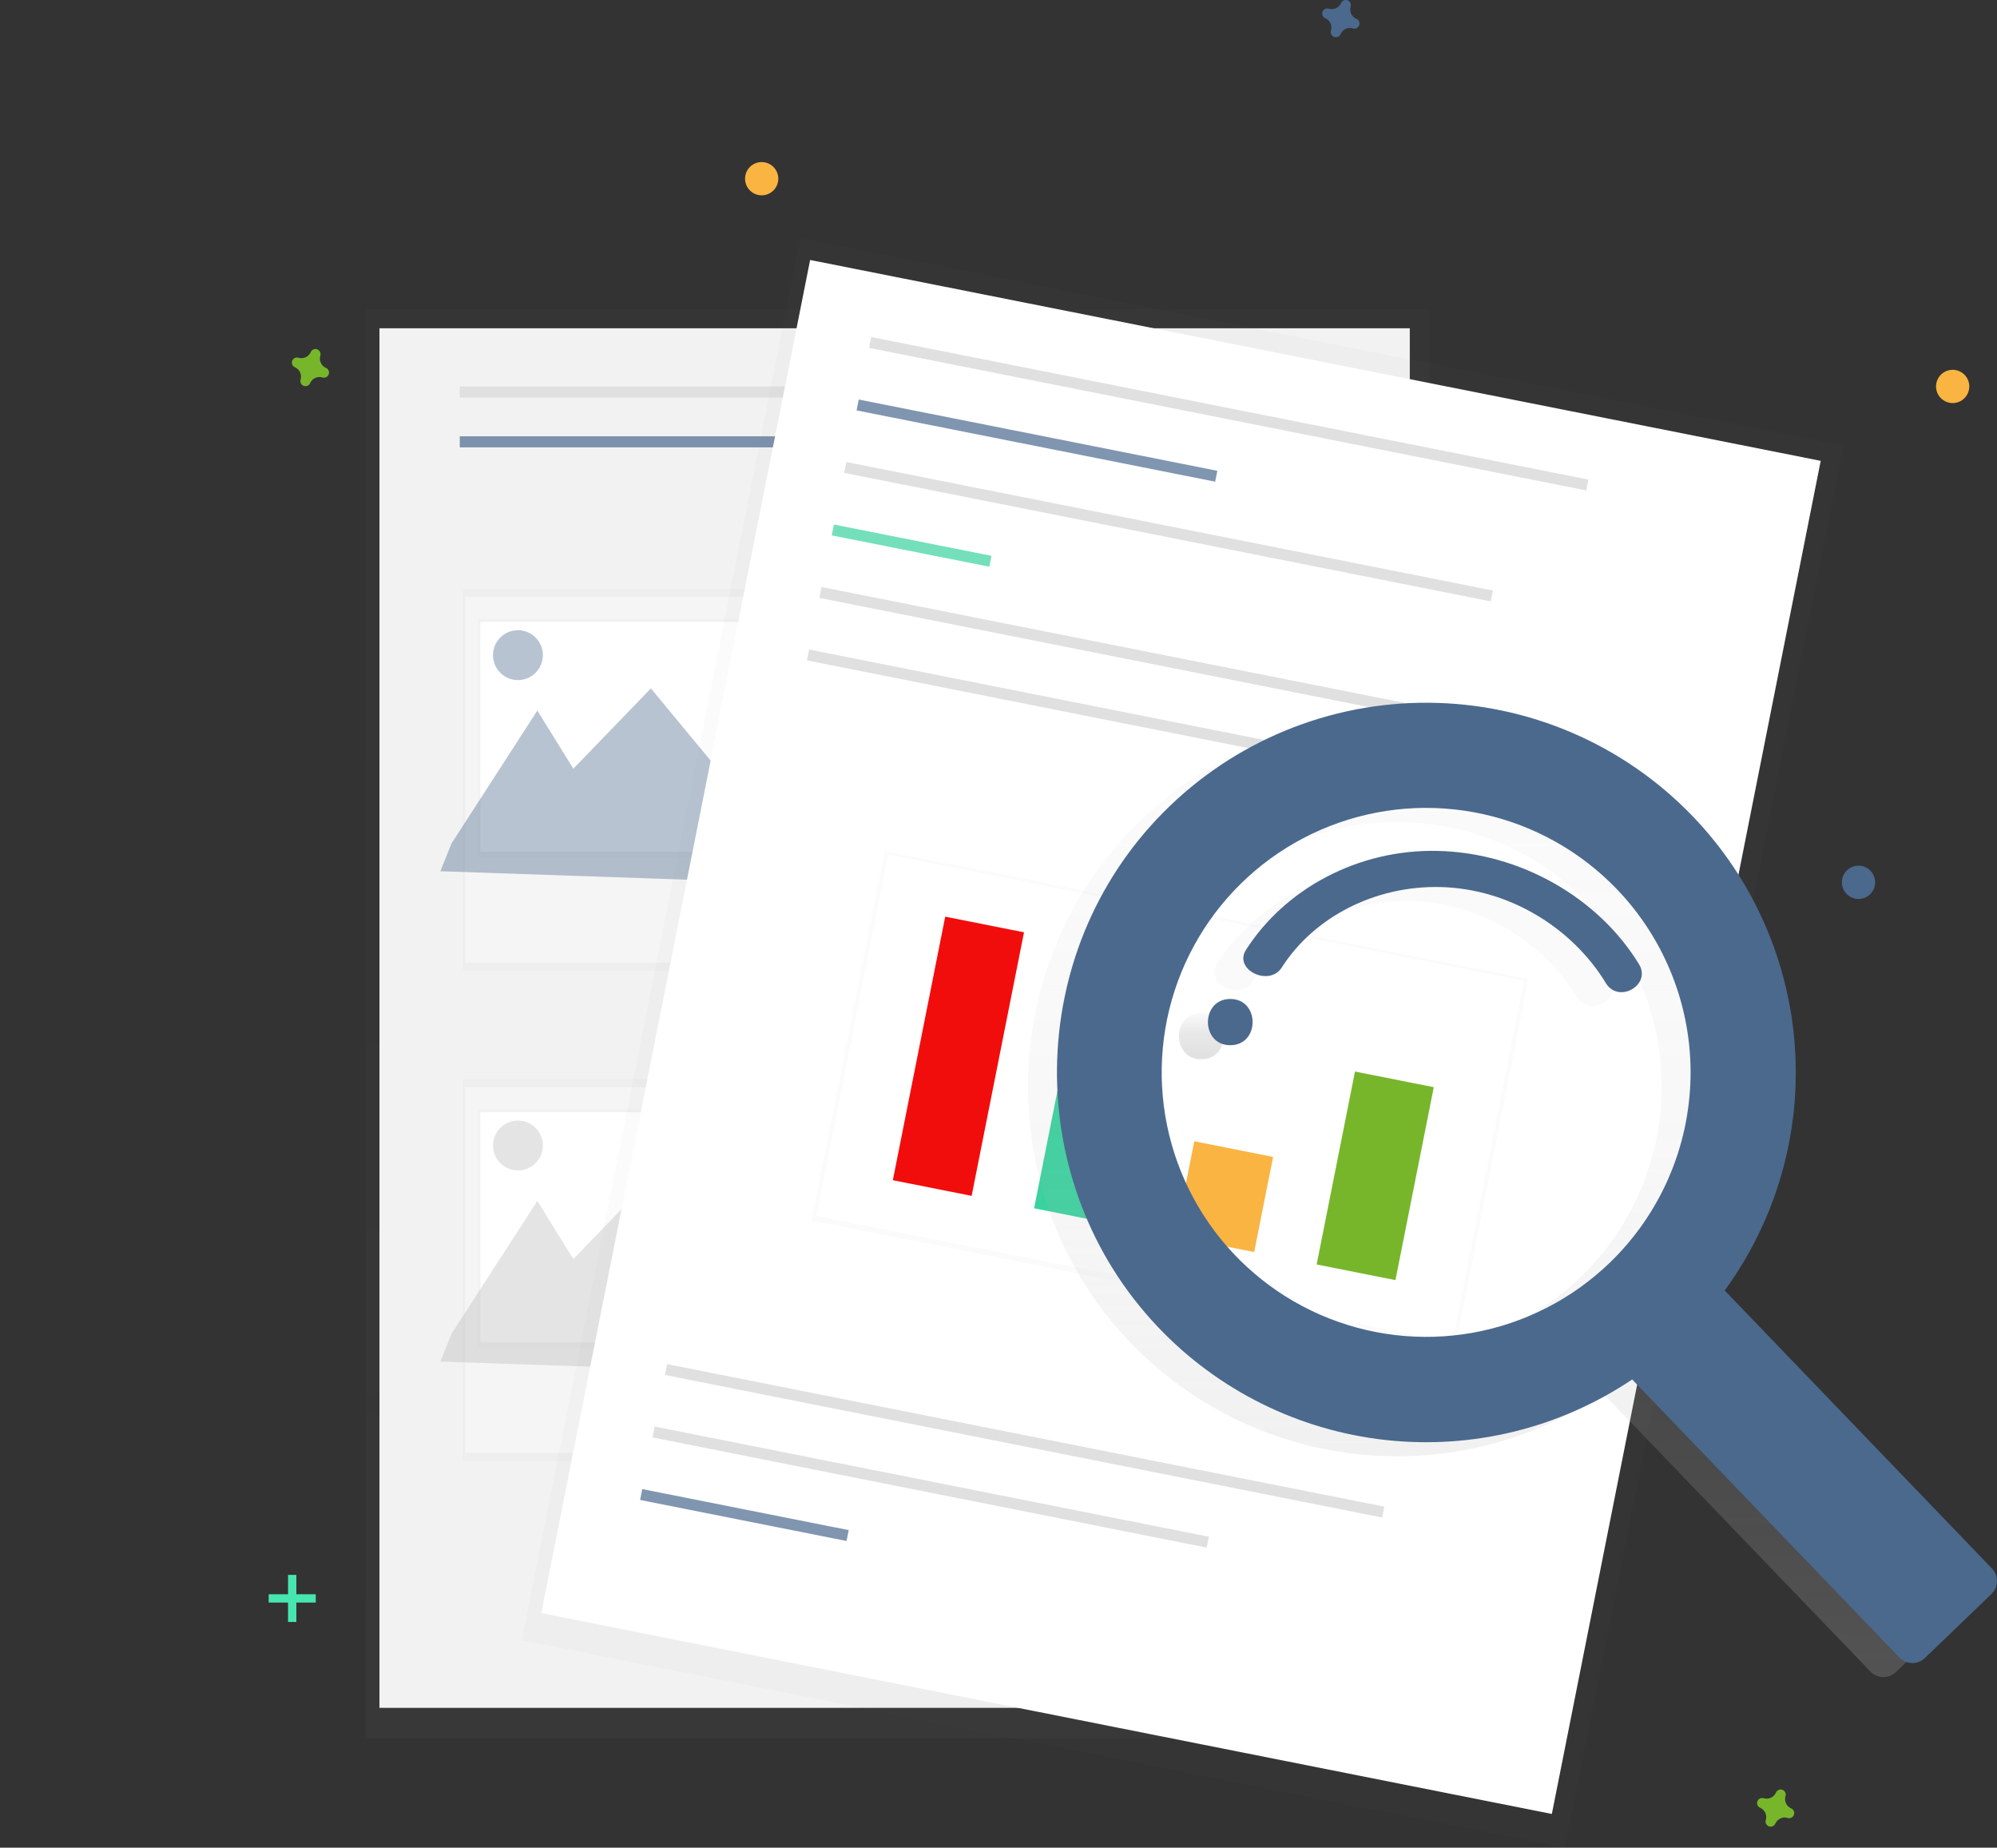 <svg width="547" height="506" viewBox="0 0 547 506" fill="none" xmlns="http://www.w3.org/2000/svg">
<rect x="0" y="0" width="547" height="506" fill="#333333" stroke="none"/>
<g clip-path="url(#clip0)">
<g opacity="0.5">
<path opacity="0.5" d="M391.469 84.587L100.143 84.587L100.143 476.046H391.469V84.587Z" fill="url(#paint0_linear)"/>
</g>
<path d="M386.161 89.9L103.936 89.9L103.936 467.705H386.161V89.9Z" fill="#F2F2F2"/>
<path d="M223.049 105.829H125.94V108.863H223.049V105.829Z" fill="#E0E0E0"/>
<path opacity="0.7" d="M223.049 119.484H125.94V122.518H223.049V119.484Z" fill="#4B698D"/>
<path d="M334.573 105.829H237.464V108.863H334.573V105.829Z" fill="#E0E0E0"/>
<path d="M349.742 192.319H252.633V195.353H349.742V192.319Z" fill="#E0E0E0"/>
<path d="M352.022 200.66H254.914V203.694H352.022V200.66Z" fill="#E0E0E0"/>
<path d="M356.576 209.008H259.468V212.042H356.576V209.008Z" fill="#E0E0E0"/>
<path d="M349.742 326.595H252.633V329.629H349.742V326.595Z" fill="#E0E0E0"/>
<path d="M352.022 334.943H254.914V337.977H352.022V334.943Z" fill="#E0E0E0"/>
<path d="M356.576 343.284H259.468V346.318H356.576V343.284Z" fill="#E0E0E0"/>
<g opacity="0.5">
<path opacity="0.5" d="M229.876 161.209H126.7V265.901H229.876V161.209Z" fill="url(#paint1_linear)"/>
</g>
<path d="M228.902 163.489H127.35V263.628H228.902V163.489Z" fill="#F5F5F5"/>
<g opacity="0.5">
<path opacity="0.5" d="M225.647 169.557H130.929V234.798H225.647V169.557Z" fill="url(#paint2_linear)"/>
</g>
<path d="M224.991 170.317H131.579V233.284H224.991V170.317Z" fill="white"/>
<path opacity="0.4" d="M123.66 231.01L147.183 194.593L157.045 210.521L178.288 188.525L196.498 210.521L212.427 177.904L253.394 243.145L120.626 238.591L123.66 231.01Z" fill="#4B698D"/>
<path opacity="0.4" d="M141.869 186.245C145.64 186.245 148.697 183.189 148.697 179.418C148.697 175.647 145.64 172.59 141.869 172.59C138.098 172.59 135.041 175.647 135.041 179.418C135.041 183.189 138.098 186.245 141.869 186.245Z" fill="#4B698D"/>
<g opacity="0.5">
<path opacity="0.5" d="M229.876 295.491H126.7V400.184H229.876V295.491Z" fill="url(#paint3_linear)"/>
</g>
<path d="M228.902 297.765H127.35V397.904H228.902V297.765Z" fill="#F5F5F5"/>
<g opacity="0.5">
<path opacity="0.5" d="M225.647 303.839H130.929V369.08H225.647V303.839Z" fill="url(#paint4_linear)"/>
</g>
<path d="M224.991 304.593H131.579V367.56H224.991V304.593Z" fill="white"/>
<path opacity="0.4" d="M123.66 365.286L147.183 328.869L157.045 344.804L178.288 322.801L196.498 344.804L212.427 312.18L253.394 377.421L120.626 372.874L123.66 365.286Z" fill="#BDBDBD"/>
<path opacity="0.4" d="M141.869 320.528C145.64 320.528 148.697 317.471 148.697 313.7C148.697 309.93 145.64 306.873 141.869 306.873C138.098 306.873 135.041 309.93 135.041 313.7C135.041 317.471 138.098 320.528 141.869 320.528Z" fill="#BDBDBD"/>
<g opacity="0.5">
<path opacity="0.5" d="M219.218 65.246L142.912 449.197L428.651 505.979L504.957 122.028L219.218 65.246Z" fill="url(#paint5_linear)"/>
</g>
<path d="M221.902 71.195L148.258 441.753L425.069 496.762L498.713 126.204L221.902 71.195Z" fill="white"/>
<path d="M435.076 131.335L238.627 92.296L238.035 95.271L434.485 134.311L435.076 131.335Z" fill="#E0E0E0"/>
<path d="M379.179 412.607L182.729 373.568L182.138 376.543L378.588 415.582L379.179 412.607Z" fill="#E0E0E0"/>
<path d="M331.124 420.842L179.321 390.675L178.73 393.651L330.533 423.817L331.124 420.842Z" fill="#E0E0E0"/>
<path opacity="0.7" d="M232.472 419.033L175.922 407.795L175.33 410.77L231.88 422.008L232.472 419.033Z" fill="#4B698D"/>
<path opacity="0.7" d="M333.441 128.932L235.22 109.413L234.628 112.389L332.85 131.908L333.441 128.932Z" fill="#4B698D"/>
<path d="M408.925 161.719L231.826 126.525L231.235 129.501L408.333 164.694L408.925 161.719Z" fill="#E0E0E0"/>
<path opacity="0.7" d="M271.578 152.219L228.422 143.643L227.83 146.618L270.987 155.195L271.578 152.219Z" fill="#3AD29F"/>
<path d="M421.474 199.796L225.024 160.757L224.432 163.733L420.882 202.772L421.474 199.796Z" fill="#E0E0E0"/>
<g opacity="0.5">
<path opacity="0.5" d="M242.332 233.047L222.221 334.24L398.574 369.285L418.685 268.092L242.332 233.047Z" fill="url(#paint6_linear)"/>
</g>
<path d="M417.454 268.614L243.331 234.012L223.663 332.975L397.786 367.577L417.454 268.614Z" fill="white"/>
<path d="M418.072 216.916L221.622 177.877L221.031 180.852L417.481 219.891L418.072 216.916Z" fill="#E0E0E0"/>
<path d="M280.486 255.318L258.905 251.029L244.56 323.206L266.142 327.495L280.486 255.318Z" fill="#F20D0D"/>
<path d="M314.447 286.819L292.865 282.531L283.253 330.897L304.834 335.186L314.447 286.819Z" fill="#3AD29F"/>
<path d="M348.71 316.833L327.128 312.544L321.953 338.585L343.535 342.874L348.71 316.833Z" fill="#FAB442"/>
<path d="M392.728 297.734L371.147 293.446L360.647 346.279L382.228 350.567L392.728 297.734Z" fill="#77B62B"/>
<path d="M455.693 227.373C446.332 217.637 435.118 209.872 422.712 204.535C410.306 199.198 396.957 196.396 383.451 196.294C369.946 196.192 356.557 198.793 344.071 203.943C331.586 209.093 320.257 216.688 310.751 226.281C272.422 264.921 271.772 327.836 309.263 367.294C325.733 384.629 347.807 395.577 371.575 398.2C395.343 400.823 419.272 394.951 439.127 381.624L512.335 457.766C513.241 458.708 514.485 459.252 515.792 459.277C517.099 459.303 518.363 458.808 519.306 457.902L537.548 440.363C538.49 439.456 539.034 438.213 539.059 436.906C539.085 435.599 538.59 434.335 537.684 433.392L464.495 357.257C478.529 338.026 485.338 314.466 483.728 290.713C482.119 266.961 472.192 244.535 455.693 227.373ZM432.89 349.793C422.562 359.721 409.523 366.364 395.419 368.882C381.316 371.4 366.783 369.679 353.658 363.937C340.533 358.196 329.405 348.691 321.682 336.626C313.958 324.56 309.986 310.476 310.268 296.153C310.55 281.83 315.072 267.913 323.264 256.16C331.456 244.407 342.948 235.348 356.289 230.127C369.63 224.905 384.219 223.757 398.213 226.827C412.206 229.897 424.975 237.048 434.904 247.374C441.497 254.231 446.675 262.32 450.142 271.178C453.609 280.036 455.298 289.49 455.111 299.001C454.924 308.511 452.865 317.892 449.052 326.607C445.24 335.322 439.748 343.201 432.89 349.793Z" fill="url(#paint7_linear)"/>
<path d="M329.038 277.426C320.891 277.426 320.878 290.087 329.038 290.087C337.198 290.087 337.198 277.426 329.038 277.426Z" fill="url(#paint8_linear)"/>
<path d="M385.823 236.87C363.898 236.376 343.947 247.374 333.339 263.978C329.876 269.396 339.705 274.184 343.148 268.792C351.931 255.046 368.621 246.315 386.674 246.77C405.592 247.244 422.808 258.067 431.922 273.086C435.378 278.783 444.441 273.606 441.017 267.941C429.934 249.752 408.47 237.409 385.823 236.87Z" fill="url(#paint9_linear)"/>
<path d="M463.638 223.527C454.277 213.791 443.064 206.027 430.657 200.689C418.251 195.352 404.902 192.55 391.397 192.448C377.891 192.347 364.502 194.947 352.016 200.097C339.531 205.247 328.202 212.842 318.696 222.435C280.367 261.075 279.717 323.99 317.208 363.448C333.679 380.782 355.753 391.729 379.521 394.351C403.289 396.972 427.218 391.1 447.072 377.772L520.274 453.92C521.18 454.862 522.424 455.406 523.731 455.432C525.038 455.457 526.302 454.963 527.244 454.057L545.486 436.517C546.429 435.61 546.972 434.367 546.998 433.06C547.023 431.753 546.529 430.489 545.623 429.546L472.414 353.405C486.449 334.177 493.262 310.62 491.657 286.869C490.052 263.118 480.132 240.692 463.638 223.527ZM440.835 345.895C430.508 355.823 417.468 362.466 403.365 364.984C389.261 367.502 374.728 365.781 361.603 360.039C348.478 354.298 337.35 344.794 329.627 332.728C321.904 320.663 317.932 306.578 318.213 292.255C318.495 277.932 323.017 264.015 331.209 252.262C339.401 240.51 350.894 231.45 364.234 226.229C377.575 221.008 392.165 219.86 406.158 222.93C420.151 226 432.92 233.15 442.849 243.477C449.442 250.334 454.62 258.422 458.087 267.28C461.555 276.138 463.243 285.592 463.056 295.103C462.869 304.614 460.81 313.994 456.998 322.709C453.185 331.424 447.693 339.303 440.835 345.895Z" fill="#4B698D"/>
<path d="M336.983 273.573C328.837 273.573 328.824 286.234 336.983 286.234C345.143 286.234 345.143 273.573 336.983 273.573Z" fill="#4B698D"/>
<path d="M393.769 233.024C371.843 232.531 351.893 243.529 341.284 260.133C337.821 265.551 347.65 270.338 351.093 264.946C359.877 251.201 376.566 242.47 394.62 242.924C413.537 243.399 430.753 254.221 439.867 269.24C443.323 274.938 452.386 269.76 448.962 264.095C437.86 245.854 416.422 233.511 393.769 233.024Z" fill="#4B698D"/>
<path d="M81.173 431.288H78.899V444.182H81.173V431.288Z" fill="#47E6B1"/>
<path d="M86.487 438.869V436.595H73.592V438.869H86.487Z" fill="#47E6B1"/>
<path d="M371.512 5.164C370.884 4.891 370.379 4.397 370.092 3.775C369.806 3.153 369.759 2.447 369.959 1.793C369.991 1.692 370.011 1.587 370.018 1.481C370.038 1.18 369.961 0.88 369.797 0.627C369.633 0.374 369.391 0.18 369.108 0.076C368.825 -0.029 368.516 -0.039 368.227 0.047C367.937 0.133 367.684 0.31 367.503 0.552C367.441 0.637 367.389 0.728 367.348 0.825C367.074 1.453 366.58 1.958 365.958 2.244C365.336 2.531 364.631 2.578 363.976 2.378C363.875 2.346 363.77 2.326 363.664 2.319C363.361 2.297 363.058 2.375 362.803 2.54C362.548 2.706 362.354 2.95 362.25 3.236C362.147 3.522 362.139 3.834 362.229 4.125C362.319 4.415 362.501 4.669 362.748 4.846C362.833 4.909 362.924 4.961 363.021 5.002C363.649 5.275 364.154 5.77 364.44 6.392C364.727 7.014 364.774 7.719 364.574 8.374C364.542 8.475 364.522 8.579 364.515 8.685C364.491 8.991 364.567 9.295 364.733 9.552C364.899 9.81 365.145 10.006 365.433 10.11C365.72 10.214 366.035 10.22 366.327 10.129C366.619 10.037 366.872 9.851 367.049 9.601C367.111 9.517 367.164 9.425 367.205 9.329C367.478 8.701 367.973 8.196 368.594 7.909C369.216 7.623 369.922 7.575 370.576 7.776C370.678 7.808 370.782 7.827 370.888 7.834C371.189 7.855 371.489 7.777 371.742 7.614C371.996 7.45 372.189 7.208 372.294 6.925C372.398 6.642 372.408 6.333 372.322 6.043C372.237 5.754 372.059 5.5 371.817 5.32C371.722 5.256 371.62 5.203 371.512 5.164Z" fill="#4B698D"/>
<path d="M89.287 100.756C88.659 100.482 88.154 99.988 87.868 99.366C87.581 98.744 87.534 98.039 87.734 97.384C87.766 97.283 87.786 97.178 87.793 97.072C87.814 96.771 87.736 96.472 87.572 96.218C87.408 95.965 87.166 95.772 86.883 95.667C86.6 95.562 86.291 95.552 86.002 95.638C85.713 95.724 85.459 95.901 85.279 96.143C85.216 96.228 85.164 96.319 85.123 96.416C84.85 97.044 84.355 97.549 83.733 97.835C83.111 98.122 82.406 98.169 81.751 97.969C81.65 97.937 81.545 97.917 81.439 97.91C81.138 97.89 80.839 97.967 80.585 98.131C80.332 98.295 80.138 98.537 80.034 98.82C79.929 99.103 79.919 99.412 80.005 99.701C80.091 99.99 80.268 100.244 80.51 100.424C80.595 100.487 80.686 100.539 80.783 100.58C81.411 100.853 81.916 101.348 82.203 101.97C82.489 102.592 82.536 103.297 82.336 103.952C82.304 104.053 82.284 104.158 82.277 104.264C82.257 104.565 82.334 104.864 82.498 105.118C82.662 105.371 82.904 105.564 83.187 105.669C83.47 105.774 83.779 105.784 84.068 105.698C84.358 105.612 84.611 105.435 84.791 105.193C84.854 105.108 84.906 105.016 84.947 104.92C85.221 104.292 85.715 103.787 86.337 103.5C86.959 103.214 87.665 103.167 88.319 103.367C88.42 103.399 88.525 103.418 88.631 103.426C88.932 103.446 89.232 103.369 89.485 103.205C89.738 103.041 89.932 102.799 90.036 102.516C90.141 102.233 90.151 101.924 90.065 101.635C89.979 101.345 89.802 101.092 89.56 100.912C89.475 100.849 89.384 100.797 89.287 100.756Z" fill="#77B62B"/>
<path d="M490.624 495.242C489.996 494.969 489.491 494.475 489.205 493.853C488.918 493.231 488.871 492.526 489.071 491.871C489.103 491.77 489.123 491.665 489.13 491.559C489.15 491.258 489.073 490.958 488.909 490.705C488.745 490.452 488.503 490.258 488.22 490.154C487.937 490.049 487.628 490.039 487.339 490.125C487.049 490.211 486.796 490.388 486.616 490.63C486.553 490.715 486.501 490.806 486.46 490.903C486.187 491.531 485.692 492.036 485.07 492.322C484.448 492.609 483.743 492.656 483.088 492.456C482.987 492.424 482.882 492.404 482.776 492.397C482.475 492.377 482.176 492.454 481.922 492.618C481.669 492.782 481.475 493.023 481.371 493.306C481.266 493.59 481.256 493.899 481.342 494.188C481.428 494.477 481.605 494.731 481.847 494.911C481.932 494.974 482.023 495.026 482.12 495.067C482.748 495.34 483.253 495.835 483.539 496.457C483.826 497.079 483.873 497.784 483.673 498.439C483.641 498.54 483.621 498.644 483.614 498.75C483.594 499.051 483.671 499.351 483.835 499.604C483.999 499.858 484.241 500.051 484.524 500.156C484.807 500.26 485.116 500.27 485.405 500.185C485.695 500.099 485.948 499.921 486.128 499.679C486.191 499.595 486.243 499.503 486.284 499.406C486.557 498.779 487.052 498.274 487.674 497.987C488.296 497.701 489.001 497.653 489.656 497.854C489.757 497.886 489.862 497.905 489.968 497.912C490.269 497.933 490.568 497.855 490.822 497.692C491.075 497.528 491.269 497.286 491.373 497.003C491.478 496.72 491.488 496.411 491.402 496.121C491.316 495.832 491.139 495.578 490.897 495.398C490.812 495.336 490.721 495.284 490.624 495.242Z" fill="#77B62B"/>
<path d="M208.633 53.489C211.148 53.489 213.187 51.451 213.187 48.936C213.187 46.421 211.148 44.382 208.633 44.382C206.118 44.382 204.079 46.421 204.079 48.936C204.079 51.451 206.118 53.489 208.633 53.489Z" fill="#FAB442"/>
<path d="M534.858 110.383C537.373 110.383 539.412 108.344 539.412 105.829C539.412 103.314 537.373 101.275 534.858 101.275C532.343 101.275 530.304 103.314 530.304 105.829C530.304 108.344 532.343 110.383 534.858 110.383Z" fill="#FAB442"/>
<path d="M509.067 246.179C511.582 246.179 513.621 244.14 513.621 241.625C513.621 239.11 511.582 237.071 509.067 237.071C506.552 237.071 504.513 239.11 504.513 241.625C504.513 244.14 506.552 246.179 509.067 246.179Z" fill="#4B698D"/>
</g>
<defs>
<linearGradient id="paint0_linear" x1="245.806" y1="476.046" x2="245.806" y2="84.587" gradientUnits="userSpaceOnUse">
<stop stop-color="#808080" stop-opacity="0.25"/>
<stop offset="0.54" stop-color="#808080" stop-opacity="0.12"/>
<stop offset="1" stop-color="#808080" stop-opacity="0.1"/>
</linearGradient>
<linearGradient id="paint1_linear" x1="28442.4" y1="43013.9" x2="28442.4" y2="26141.7" gradientUnits="userSpaceOnUse">
<stop stop-color="#808080" stop-opacity="0.25"/>
<stop offset="0.54" stop-color="#808080" stop-opacity="0.12"/>
<stop offset="1" stop-color="#808080" stop-opacity="0.1"/>
</linearGradient>
<linearGradient id="paint2_linear" x1="26125.4" y1="23750.3" x2="26125.4" y2="17198.1" gradientUnits="userSpaceOnUse">
<stop stop-color="#808080" stop-opacity="0.25"/>
<stop offset="0.54" stop-color="#808080" stop-opacity="0.12"/>
<stop offset="1" stop-color="#808080" stop-opacity="0.1"/>
</linearGradient>
<linearGradient id="paint3_linear" x1="28442.4" y1="64789.1" x2="28442.4" y2="47916.9" gradientUnits="userSpaceOnUse">
<stop stop-color="#808080" stop-opacity="0.25"/>
<stop offset="0.54" stop-color="#808080" stop-opacity="0.12"/>
<stop offset="1" stop-color="#808080" stop-opacity="0.1"/>
</linearGradient>
<linearGradient id="paint4_linear" x1="26125.4" y1="37370.6" x2="26125.4" y2="30818.4" gradientUnits="userSpaceOnUse">
<stop stop-color="#808080" stop-opacity="0.25"/>
<stop offset="0.54" stop-color="#808080" stop-opacity="0.12"/>
<stop offset="1" stop-color="#808080" stop-opacity="0.1"/>
</linearGradient>
<linearGradient id="paint5_linear" x1="221120" y1="271507" x2="255336" y2="99327.6" gradientUnits="userSpaceOnUse">
<stop stop-color="#808080" stop-opacity="0.25"/>
<stop offset="0.54" stop-color="#808080" stop-opacity="0.12"/>
<stop offset="1" stop-color="#808080" stop-opacity="0.1"/>
</linearGradient>
<linearGradient id="paint6_linear" x1="49991.1" y1="114314" x2="55556.8" y2="86306.4" gradientUnits="userSpaceOnUse">
<stop stop-color="#808080" stop-opacity="0.25"/>
<stop offset="0.54" stop-color="#808080" stop-opacity="0.12"/>
<stop offset="1" stop-color="#808080" stop-opacity="0.1"/>
</linearGradient>
<linearGradient id="paint7_linear" x1="410.315" y1="459.28" x2="410.315" y2="196.295" gradientUnits="userSpaceOnUse">
<stop stop-color="#B3B3B3" stop-opacity="0.25"/>
<stop offset="0.54" stop-color="#B3B3B3" stop-opacity="0.1"/>
<stop offset="1" stop-color="#B3B3B3" stop-opacity="0.05"/>
</linearGradient>
<linearGradient id="paint8_linear" x1="329.038" y1="290.08" x2="329.038" y2="277.426" gradientUnits="userSpaceOnUse">
<stop stop-opacity="0.12"/>
<stop offset="0.55" stop-opacity="0.09"/>
<stop offset="1" stop-opacity="0.02"/>
</linearGradient>
<linearGradient id="paint9_linear" x1="84935" y1="18998.3" x2="84935" y2="16692.3" gradientUnits="userSpaceOnUse">
<stop stop-opacity="0.12"/>
<stop offset="0.55" stop-opacity="0.09"/>
<stop offset="1" stop-opacity="0.02"/>
</linearGradient>
<clipPath id="clip0">
<rect width="547" height="506" fill="white"/>
</clipPath>
</defs>
</svg>
